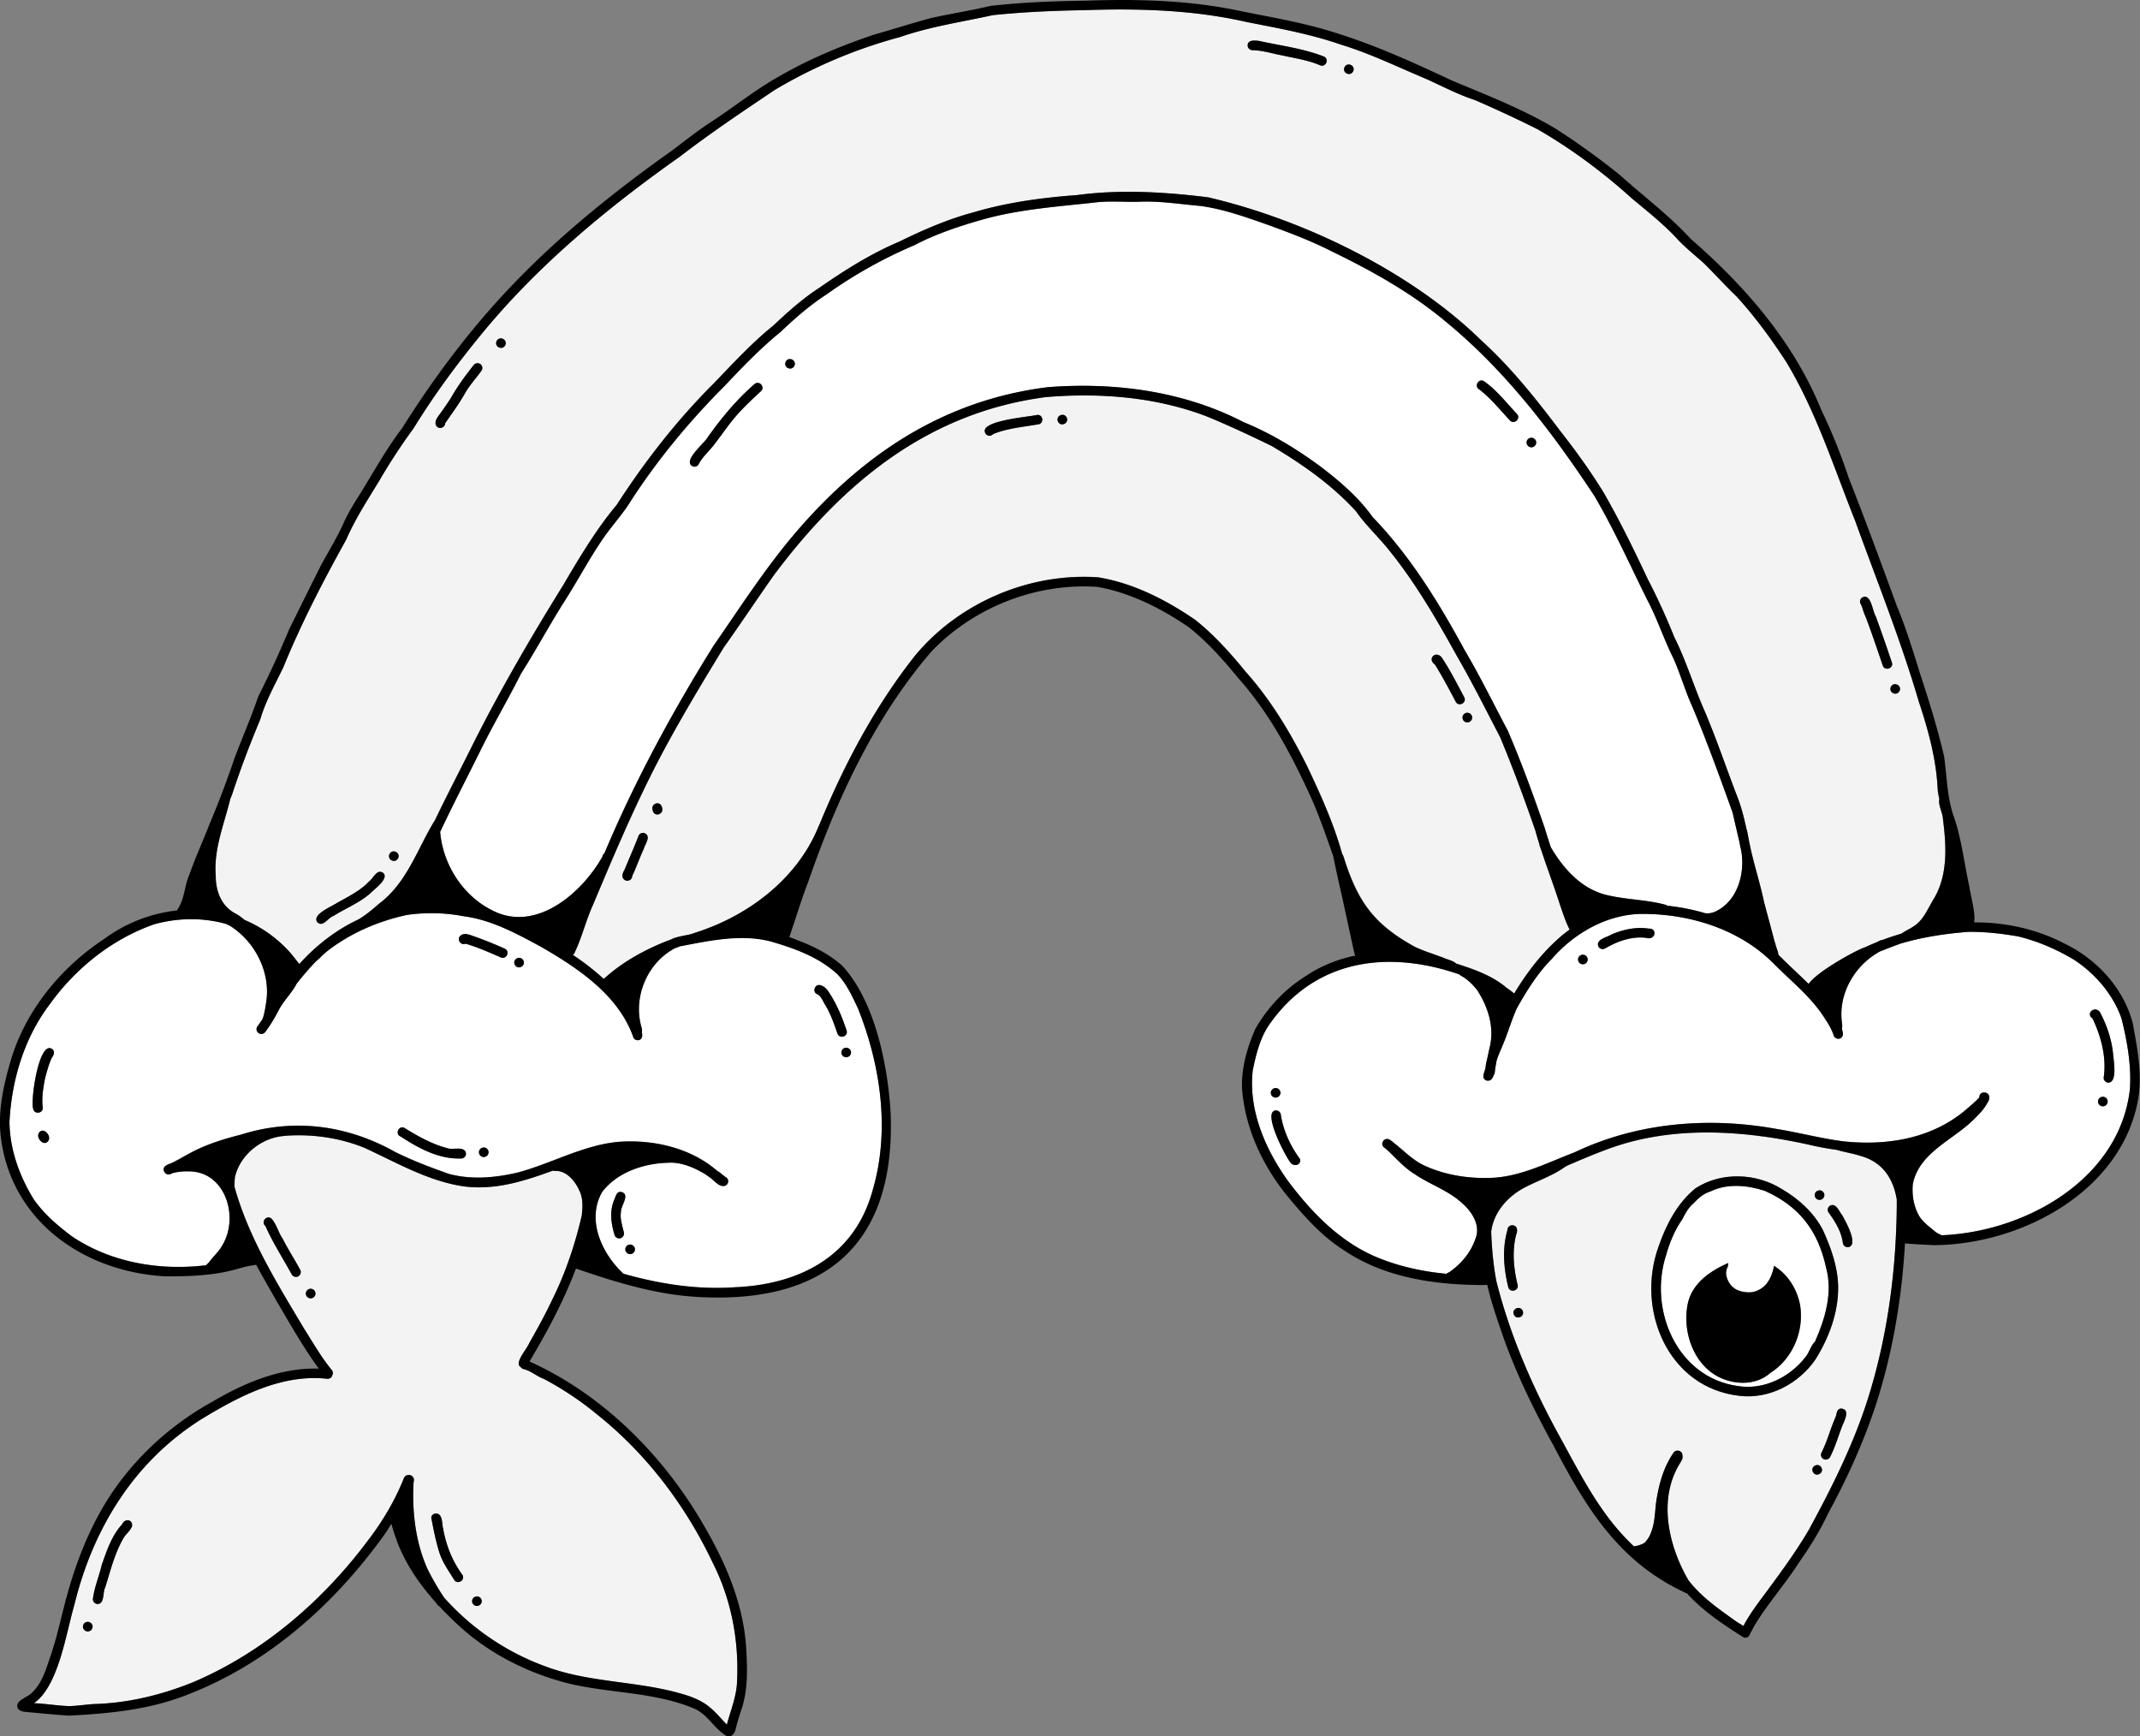 <svg xmlns="http://www.w3.org/2000/svg" width="159" height="129" fill="none"><rect width="100%" height="100%" fill="#808080" stroke="none"/><g clip-path="url(#a)"><path fill="#F3F3F4" d="M105.046 70.3c.719.354 1.481.575 2.226.861.241.117.708.207.917.42.149.048.295.093.442.144 1.114.366 2.215.792 3.146 1.52.157.154.493.35.733.568.923-1.529 2.003-2.958 3.353-4.143.246-.219.504-.42.768-.613-.312-.601-.513-1.253-.734-1.891-.424-1.336-.925-2.649-1.364-3.982a1.625 1.625 0 0 1-.097-.28.342.342 0 0 1-.049-.174 26.272 26.272 0 0 1-.309-1.049c-.811-2.328-1.659-4.636-2.608-6.913-1.04-2-2.046-4.016-3.178-5.97-1.538-2.782-3.172-5.612-5.192-8.068-.753-.921-1.673-1.783-2.347-2.756-1.782-1.951-3.98-3.494-6.25-4.84-1.59-.775-3.257-1.558-4.888-2.224-3.768-1.43-7.911-1.75-11.903-1.412-8.76 1.143-15.075 6.38-20.179 13.192-1.272 1.798-2.487 3.633-3.762 5.428-1.817 2.983-3.62 5.963-5.198 9.066-1.654 3.272-3.083 6.647-4.499 10.021-.418.916-.685 1.886-1.049 2.822-.106.264-.22.525-.34.783a.34.34 0 0 1-.115.13 19.165 19.165 0 0 1 2.298 1.787c1.421-1.305 3.195-2.258 5.009-2.938.106-.049.212-.097.32-.136.023-.006.046-.006.066-.009.032-.011.064-.025.095-.034.278-.062.559-.12.843-.173a.423.423 0 0 1 .146-.034c.206-.07.407-.145.573-.196 3.756-1.25 7.22-3.902 8.8-7.557.054-.128.106-.264.172-.389 1.836-4.466 4.111-8.77 7.117-12.57 3.256-3.92 8.48-6.16 13.597-5.803 2.614.429 5.055 1.682 7.213 3.165 1.398 1.109 2.63 2.49 3.745 3.854 1.874 2.104 3.307 4.495 4.556 6.999 1.008 2.115 1.983 4.276 2.61 6.533.072.102.115.241.158.36 1.02 3.185 2.198 4.844 5.166 6.492l-.008.008Zm4.335-16.982a.358.358 0 0 1-.716-.005.358.358 0 0 1 .716.005Zm-2.252-4.452c.625.936 1.132 1.946 1.659 2.938.221.406-.395.746-.627.343-.488-.935-.986-1.868-1.545-2.767-.619-.434.075-1.087.51-.514h.003Zm-59.293 14.2c-.31.665-.544 1.363-.862 2.027.003.278-.35.445-.57.275-.25-.182-.147-.497-.012-.718.353-.848.72-1.69 1.055-2.543a.36.36 0 0 1 .464-.202c.49.238.026.806-.072 1.16h-.003Zm.662-2.854c-.18-.516.562-.768.69-.227.181.514-.558.769-.69.227Zm28.62-28.678c-1.108.19-2.306.298-3.329.717a.367.367 0 0 1-.504.043c-.871-1.024 3.192-1.31 3.776-1.466.465-.034.522.66.055.706h.003Zm1.795-.003c-.195 0-.347-.19-.338-.374.01-.202.183-.335.378-.335.194 0 .346.19.338.375-.012.2-.184.334-.378.334Z"/><path fill="#fff" d="M50.527 70.302c-.132.045-.26.096-.392.147-2.064 1.092-3.112 3.659-2.47 5.868.037.113.051.25.028.368.055.258.029.463-.143.556-.17.085-.401.023-.482-.156-1.094-3.15-4.109-5.158-6.888-6.76-1.806-.973-3.665-1.991-5.737-2.26a12.77 12.77 0 0 0-4.18-.1c-2.064.437-4.064 1.288-5.74 2.536l.006-.006c-.14.108-.278.218-.413.332-.123.116-.247.23-.364.351-.095.082-.19.168-.28.25a20.136 20.136 0 0 0-1.396 1.605c-.009.008-.018.017-.023.025l-.052.1c-.367.663-.925 1.194-1.28 1.863-.29.57-.614 1.117-.998 1.627a.368.368 0 0 1-.496.108c-.16-.102-.217-.332-.108-.49.128-.179.26-.363.384-.55a.784.784 0 0 1 .065-.18c.086-.325.152-.654.198-.989.393-2.246-.79-4.602-2.708-5.79-.089-.046-.189-.077-.272-.125-1.69-.468-3.533-.463-5.318.028-3.124 1.09-5.846 3.273-7.749 5.918C1.802 77.094.862 80.244.705 83.364c.031 2.039.74 4.018 1.81 5.742.76 1.086 1.755 1.934 2.806 2.728 2.909 1.968 6.548 2.584 10 2.161.06-.08.147-.153.221-.23.31-.433.731-.782.983-1.262 1.264-2.075.227-5.512-2.527-5.481a4.206 4.206 0 0 0-1.163.125.765.765 0 0 1-.072.03.322.322 0 0 1-.12.052c-.39.142-.705-.448-.276-.652.006 0 .012-.006.018-.009.08-.06.174-.1.28-.125.56-.255 1.084-.587 1.628-.867 1.14-.593 2.376-.97 3.62-1.285 3.913-1.236 7.87-.715 11.424 1.276 1.295.65 2.659 1.163 4.026 1.645 1.665.448 3.433.29 5.092-.1 1.928-.513 3.75-1.434 5.682-1.948a10.933 10.933 0 0 1 1.742-.329c2.58-.21 5.393.414 7.376 2.122l.006.005.109.074c.146.074.278.218.4.303a.418.418 0 0 1 .11.091c.097.037.18.116.212.221a.36.36 0 0 1-.235.446c-.364.09-.648-.244-.903-.451-.049-.046-.103-.088-.152-.134-.134-.093-.27-.184-.4-.283-.838-.49-1.78-.91-2.766-.848-1.808.045-3.797.706-4.903 2.186-1.17 2.082-.011 4.563 1.588 6.06 2.699.766 5.493 1.203 8.3 1.004 4.83-.21 8.86-2.32 10.205-7.157 1.32-4.444.619-9.304-1.075-13.555-.435-.916-.862-1.872-1.584-2.603-1.379-1.246-3.184-1.892-4.949-2.4-2.21-.553-4.507-.045-6.694.375l.003.011ZM2.986 84.73c-.419-.467.129-1.02.516-.535.415.468-.126 1.023-.516.536Zm.865-6.139c-.226.465-.36 1.001-.496 1.492-.143.714-.269 1.477-.18 2.2.046.46-.656.539-.714.077-.2-.596.413-5.005 1.384-4.438.264.164.16.468.006.67Zm30.406 7.48c-1.63.066-3.155-.754-4.476-1.624-.45-.167-.18-.814.238-.664-.003 0-.006-.002-.012-.005.017.008.038.011.052.02-.014-.006-.029-.012-.043-.015 1 .619 2.077 1.231 3.227 1.526.418.156 1.315-.213 1.378.42-.006.187-.175.357-.37.343h.006Zm1.676-.107a.358.358 0 0 1-.347-.366.36.36 0 0 1 .37-.343c.195 0 .352.176.347.366a.36.36 0 0 1-.37.343Zm1.272-14.834c-.876-.383-1.71-.751-2.613-1.018-.355.162-.682-.326-.387-.587.255-.244.645-.09.932.011.802.278 1.587.596 2.36.945.425.193.135.83-.292.646v.003Zm1.353.743a.358.358 0 0 1-.347-.366.36.36 0 0 1 .37-.343c.195 0 .352.176.347.366a.36.36 0 0 1-.37.343Zm7.791 19.678a.358.358 0 0 1-.24.442c-.181.054-.399-.051-.448-.238-.26-.865-.392-1.781-.014-2.635.106-.235.16-.604.502-.564.71.17-.029 1.027-.012 1.48-.083.525.103 1.024.212 1.515Zm.479 1.627a.363.363 0 0 1-.37-.343.36.36 0 0 1 .347-.366c.195 0 .364.148.37.344a.36.36 0 0 1-.347.365Zm16.402-14.99a.36.36 0 0 1-.347.366.363.363 0 0 1-.37-.343.36.36 0 0 1 .347-.366c.195 0 .364.148.37.343Zm-2.235-4.976c.269.079.455.3.601.527.58.88.983 1.843 1.307 2.839.132.44-.541.646-.685.204-.252-.726-.501-1.455-.905-2.116-.175-.263-.287-.646-.582-.79-.433-.174-.175-.823.264-.662v-.002ZM135.675 94.188c-.593-2.725-1.98-4.563-4.559-5.711-1.287-.426-2.791-.565-4.035.045-.501.159-.882.476-1.229.856-.39.324-.633.755-.854 1.2-.55.788-.957 1.752-1.203 2.651-1.33 4.044.776 9.123 5.327 9.75 1.931.312 3.862-.658 5.017-2.15.295-.351.387-.848.716-1.162.754-1.722 1.324-3.636.817-5.48h.003Zm-4.121 7.801c-.578.516-1.309.746-2.054.746-.467 0-.937-.091-1.381-.252-2.184-.8-3.138-3.406-2.728-5.553.292-1.545 1.645-2.495 3.02-3.09a1.58 1.58 0 0 0-.017.234 1.012 1.012 0 0 0-.135.639c.034.24.132.47.275.669.109.156.255.297.419.394.203.119.438.179.67.215.106.017.209.026.312.026.198 0 .39-.031.582-.108.267-.102.527-.28.711-.499a2.47 2.47 0 0 0 .387-.663c.08-.196.146-.395.177-.602a.918.918 0 0 0 .02-.102c1.015.624 1.694 1.685 1.932 2.867.338 1.914-.516 4.027-2.184 5.076l-.006.003Z"/><path fill="#fff" d="M128.732 60.365c-.94-2.614-1.883-5.223-2.957-7.787-.548-1.19-.906-2.458-1.433-3.658-.722-1.432-1.209-2.969-1.966-4.384-1.269-2.56-2.453-5.206-3.9-7.67-3.109-4.714-6.59-9.29-10.977-12.904-2.585-2.175-5.499-3.802-8.522-5.271-1.519-.78-3.12-1.381-4.717-1.965-1.645-.576-3.315-1.183-5.049-1.421-1.561-.134-3.089-.392-4.65-.31-1.098.023-2.196-.084-3.27.06-2.768.3-5.61.502-8.296 1.262-1.739.496-3.455 1.066-5.06 1.906a34.502 34.502 0 0 0-6.513 3.647c-1.273.825-2.336 1.76-3.419 2.79-1.501 1.222-2.84 2.617-4.163 4.018-2.723 2.726-5.175 5.714-7.233 8.959-.507.72-1.08 1.392-1.602 2.1-1.152 1.62-2.06 3.395-3.137 5.06-1.095 1.738-2.066 3.542-3.164 5.277-.971 1.934-2.066 3.775-3.011 5.706-.99 2-2.03 3.993-2.98 6.017v.077c.223 2.38 1.679 4.676 3.853 5.76 3.256 1.701 6.688-1.285 8.204-3.999a.332.332 0 0 1 .138-.227c2.255-5.365 5.029-10.478 8.106-15.42 1.917-2.76 3.734-5.596 5.9-8.174 5.006-5.93 11.084-10.07 18.964-11.048 4.963-.377 10.07.295 14.52 2.598 2.054.84 3.934 1.99 5.716 3.3 1.43 1.09 2.828 2.28 3.871 3.75 2.809 2.912 4.929 6.372 6.846 9.9 1.152 1.947 2.138 3.98 3.201 5.974 1.017 2.371 1.897 4.793 2.742 7.229.135.448.275.89.419 1.333.017.045.037.09.054.136.96 1.613 2.324 3.13 4.244 3.539 1.412.329 2.905.323 4.298.712a.453.453 0 0 1 .097.06c.957.101 1.92.288 2.854.566a.416.416 0 0 1 .118 0c.189 0 .375-.05.547-.11 1.791-.8 2.341-3.091 1.906-4.847v.014c0 .009 0 .02.003.029v.006a9.536 9.536 0 0 0-.069-.406c-.172-.729-.341-1.455-.507-2.184h-.006ZM56.53 29.07c-.599.553-1.16 1.08-1.699 1.676-.616.677-1.126 1.451-1.682 2.172-.373.524-.894.95-1.21 1.514a.366.366 0 0 1-.452.224c-.842-.388.854-1.718 1.086-2.155 1.026-1.44 2.144-2.802 3.487-3.964.353-.298.82.22.47.536v-.003Zm2.19-1.688c-.195 0-.367-.13-.379-.331-.011-.185.14-.375.336-.375.194 0 .366.13.378.332.011.184-.14.374-.336.374Zm53.469 3.86c-.736-.786-1.427-1.656-2.286-2.311-.384-.224-.075-.811.329-.627.955.652 1.674 1.61 2.47 2.442.321.334-.18.825-.51.496h-.003Zm1.594 1.99a.358.358 0 0 1-.358-.354.358.358 0 0 1 .716 0 .36.36 0 0 1-.358.355Z"/><path fill="#F3F3F4" d="M138.219 85.879c-.567-.181-1.166-.267-1.733-.44a20.993 20.993 0 0 1-2.078-.385c-4.986-1.098-10.333-1.458-15.178.414-.928.34-1.848.743-2.774 1.137a.88.88 0 0 1-.157.088c-.874.63-1.88.973-2.834 1.452-1.353.652-2.473 1.857-2.665 3.363.043 1.222.154 2.445.372 3.63 1.017 4.106 2.748 8.037 4.788 11.729 1.39 2.529 2.717 5.172 4.711 7.293.232.253.476.497.725.729h.043c.255-.023.527-.125.748-.249.224-.21.39-.497.487-.769.336-.834.278-1.699.427-2.546.201-1.183.55-2.374 1.238-3.369 0 0 0 .005-.003.008.158-.303.679-.207.671.165.063.218-.075.419-.184.601-1.653 2.668-.848 6.136.634 8.686.971 1.265 2.286 2.158 3.567 3.077.172.107.344.21.519.317.481-.919 1.114-1.732 1.728-2.563 1.103-1.495 2.195-2.984 3.129-4.574 1.656-3.04 3.209-6.143 4.287-9.424 1.541-4.736 2.209-9.758 2.249-14.715.003-.133 0-.269 0-.402-.258-1.552-1.052-2.794-2.714-3.242l-.003-.011Zm-26.159 9.744c-.34-1.384-.455-2.859-.06-4.226a.36.36 0 0 1 .33-.363c.441-.002.441.42.315.715-.307 1.217-.18 2.516.115 3.72.097.452-.591.608-.7.154Zm.725 2.263c-.194 0-.349-.187-.338-.375.012-.2.184-.334.379-.334.194 0 .349.187.338.374-.012.201-.184.335-.379.335Zm22.42-9.446c.195 0 .35.184.344.368a.363.363 0 0 1-.373.34c-.194 0-.349-.184-.343-.368a.362.362 0 0 1 .372-.34Zm-5.946 15.27c-5.347-.592-7.725-6.411-6.032-11.079.55-1.608 1.39-3.236 2.731-4.327 1.914-1.265 4.542-1.154 6.45.056 1.25.724 2.347 1.733 3.023 3.012.599 1.307 1.109 2.728 1.141 4.177.04 1.943-.685 3.862-1.699 5.479-1.244 1.781-3.405 2.941-5.614 2.682Zm5.737 5.851c-.195 0-.35-.187-.338-.375.011-.201.183-.334.378-.334s.35.187.338.374c-.011.201-.183.335-.378.335Zm1.871-3.588c-.292.758-.516 1.546-.888 2.272a.37.37 0 0 1-.479.167.354.354 0 0 1-.169-.473c.247-.491.427-.99.608-1.503.131-.389.275-.752.421-1.106.132-.241.06-.647.43-.675.733.059.223.944.08 1.318h-.003Zm.441-13.31c-.189.016-.378-.131-.387-.324-.117-.84-.567-1.582-1.063-2.254a.356.356 0 0 1 .095-.494c.467-.26.69.428.928.706.224.417 1.264 2.238.43 2.365h-.003ZM17.465 67.86c.252.13.482.3.694.485a9.402 9.402 0 0 1 3.086 2.102c.27.26.498.555.73.847.078.103.175.216.258.335 1.296-1.438 2.76-2.544 4.359-3.3.054-.03.109-.057.154-.086.516-.329.983-.723 1.445-1.123 2.017-1.525 2.782-3.956 4.031-6.037a.423.423 0 0 1 .072-.105c.946-1.974 1.966-3.916 2.934-5.873 2.003-3.962 4.235-7.804 6.582-11.578 1.215-2.065 2.47-4.18 4.006-6.018 2.098-3.239 4.476-6.298 7.218-9.03 1.425-1.482 2.814-2.997 4.419-4.29 1.08-1.012 2.175-2.002 3.424-2.81 1.848-1.288 3.828-2.535 5.903-3.412 1.788-.876 3.608-1.673 5.54-2.189 2.49-.743 5.088-1.089 7.676-1.282 3.235-.433 6.524-.235 9.754.162 7.138 1.662 15.115 5.538 20.339 10.668 2.198 1.997 4.043 4.328 5.826 6.687 1.154 1.47 2.249 2.99 3.226 4.58 1.206 2.09 2.261 4.262 3.287 6.446a47.77 47.77 0 0 1 1.951 4.265c.891 1.766 1.45 3.666 2.247 5.473.917 2.144 1.647 4.347 2.49 6.516.289.76.481 1.546.65 2.337.012.026.026.045.032.074.051.264.103.53.152.797.054.255.106.51.163.765.295 1.257.685 2.49.951 3.755.258.975.525 1.945.777 2.92.003.012.009.023.011.035.023.068.046.136.066.204.04.213.198.516.215.763.069.068.141.136.209.204.659.664 1.367 1.293 2.032 1.957.685-.976 3.676-2.58 4.195-2.725.298-.14.599-.267.903-.389.126-.07.258-.142.389-.153.47-.176.946-.335 1.425-.474a.377.377 0 0 1 .111-.076c.227-.162.516-.281.72-.426.793-.456 1.109-1.367 1.573-2.1 1.063-1.807.911-3.98.659-5.967-.006-.346-.367-1.033-.261-1.415a7.248 7.248 0 0 1-.12-.684c-.098-2.257-.7-4.44-1.41-6.579-1.335-4.551-3.109-8.953-4.722-13.413-1.591-3.976-2.895-8.108-5.118-11.803-1.109-1.704-2.324-3.369-3.697-4.874-.836-.797-1.642-1.7-2.453-2.49-.684-.621-1.421-1.189-2.04-1.878-1.011-1.074-2.137-1.962-3.266-2.9-2.135-1.932-4.522-3.71-7.009-5.145a91.934 91.934 0 0 0-4.657-2.172c-1.286-.425-2.481-1.06-3.716-1.61-2.084-.871-4.098-1.861-6.253-2.516-2.298-.8-4.668-1.217-7.04-1.687C88.624.726 84.549.612 80.5.758c-2.23.033-4.516.138-6.728.365-2.304.51-4.645.845-6.88 1.622a36.837 36.837 0 0 0-9.327 3.933c-2.379 1.602-4.768 3.199-7.038 4.946-5.522 3.896-10.791 8.275-15.03 13.535-1.733 2.13-3.346 4.345-4.782 6.678a43.09 43.09 0 0 0-2.516 3.84c-.882 1.45-1.808 2.87-2.487 4.427-1.705 3.07-3.333 6.199-4.656 9.454-.622 1.29-1.33 2.535-1.734 3.92a73.356 73.356 0 0 0-2.089 5.569l-.072.173a.452.452 0 0 1-.046.11c-.005.014-.01.032-.02.046-.46 1.877-1.237 3.737-1.077 5.7 0 1.131.407 2.226 1.438 2.784h.01ZM141.168 51.17c.009.184-.146.371-.341.371-.195 0-.364-.136-.375-.337-.009-.184.146-.372.341-.372.195 0 .364.137.375.338Zm-2.808-6.775c.662-.351.759 1.021 1.011 1.407.413 1.134.814 2.277 1.195 3.423.144.436-.524.663-.679.224-.418-1.228-.834-2.473-1.298-3.684-.143-.278-.195-.601-.332-.88-.115-.155-.055-.388.103-.49ZM100.2 4.79c.195 0 .367.13.378.331.012.185-.14.375-.335.375s-.367-.13-.378-.332c-.011-.184.14-.374.335-.374Zm-6.608-1.742c1.585.352 3.227.548 4.743 1.14.441.156.215.817-.23.672-.888-.388-1.848-.521-2.788-.734-.742-.133-1.481-.38-2.237-.397a.361.361 0 0 1-.379-.335c-.005-.473.568-.388.891-.346ZM37.2 25.14c.195 0 .366.13.378.332.011.184-.14.374-.335.374s-.367-.13-.379-.331c-.011-.185.14-.375.336-.375Zm-4.62 5.765c.319-.436.631-.882.923-1.335.487-.86 1.072-1.656 1.682-2.428a.365.365 0 0 1 .496-.102c.16.105.215.335.103.49-.415.59-.92 1.112-1.264 1.748-.43.757-.954 1.454-1.444 2.175.003.286-.378.448-.59.252a.363.363 0 0 1-.12-.295c0-.19.111-.357.217-.508l-.002.003Zm-3.338 32.348c.195 0 .367.13.378.332.012.184-.14.374-.335.374s-.366-.13-.378-.331c-.012-.185.14-.375.335-.375ZM25.06 67.07c.833-.465 1.705-.89 2.37-1.588.318-.227.578-.958 1.042-.63.476.429-.71 1.24-.997 1.552-.805.686-1.805 1.089-2.699 1.644-.395.131-.774.865-1.192.471-.447-.573 1.097-1.185 1.476-1.449Z"/><path fill="#fff" d="M145.22 64.015v.035h.009c0-.012-.006-.023-.006-.035h-.003Z"/><path fill="#F3F3F4" d="M41.363 86.993a.516.516 0 0 1-.27-.022c-2.131.774-4.274 1.471-6.59 1.177-2.653-.375-5.034-1.776-7.436-2.879-1.836-.74-3.854-1.03-5.83-.887a.251.251 0 0 1-.081.014c-1.697.1-3.316 1.404-3.688 3.043-.034.23-.037.46-.037.689 0 .014 0 .028-.003.042 1.04 3.772 3.18 7.203 5.175 10.55.668 1.049 1.278 2.132 2.074 3.093.08.122.075.247.024.346-.003.014 0 .029-.01.043a.364.364 0 0 1-.423.229c-3.336-.34-6.433 1.274-9.193 2.944-5.089 3.156-8.155 8.173-9.545 13.861-.616 2.09-1.166 6.035-3.003 7.305.863.034 1.717.182 2.58.216.633-.011 1.26-.114 1.89-.153 2.545-.071 5.027-.678 7.368-1.628 5.183-2.201 9.625-6.04 12.96-10.498 1.1-1.429 2.023-2.989 2.69-4.654a.36.36 0 0 1 .33-.235c.253-.04.502.224.39.527-.123 2.176.138 4.444 1.026 6.435a18.75 18.75 0 0 0 1.25 2.155 18.643 18.643 0 0 0 7.564 5.119c3.052 1.134 6.379 1.069 9.517 1.866.736.195 1.49.402 2.146.796.705.417 1.218 1.07 1.773 1.648.284-1.066.731-2.135.76-3.238.146-3.023-.441-6.083-1.803-8.777-2.003-4.223-4.888-8.065-8.559-11a23.62 23.62 0 0 0-3.991-2.671c-.53-.19-.963-.602-1.51-.732a.361.361 0 0 1-.21-.15c-.524-.284.473-1.362.62-1.761.607-1.07 1.203-2.141 1.724-3.253.992-1.996 1.697-4.115 2.198-6.281.075-.616.095-1.248-.175-1.807-.303-.689-.896-1.426-1.693-1.474l-.009.002Zm-19.19 7.83c-.169.1-.387.04-.49-.127-.653-1.2-1.407-2.354-1.96-3.608-.36-.292.072-.84.441-.558.39.425.52 1.043.849 1.522.4.777.876 1.518 1.29 2.286.102.165.033.392-.13.485Zm.909 1.64a.36.36 0 0 1-.359-.355.36.36 0 0 1 .358-.355.36.36 0 0 1 .359.355.36.36 0 0 1-.359.354ZM6.53 121.21a.362.362 0 0 1-.366-.346.358.358 0 0 1 .35-.363c.194 0 .36.15.366.346a.358.358 0 0 1-.35.363Zm2.622-6.902c-.636 1.117-.957 2.413-1.332 3.618-.206.369-.029 1.265-.599 1.242-.186-.02-.347-.198-.318-.391.109-.873.464-1.676.656-2.518.373-1.052.734-2.17 1.51-3.009.2-.471.803-.377.742.128-.149.382-.46.581-.659.924v.006Zm24.59 3.062c-.4-.646-.852-1.27-1.09-1.996-.272-.856-.447-1.755-.61-2.62.037-.326.501-.411.67-.134.172.278.132.624.207.933.22 1.26.682 2.425 1.438 3.463.232.397-.375.754-.619.357l.003-.003Zm1.693 1.946a.36.36 0 0 1-.359-.355.36.36 0 0 1 .359-.354.36.36 0 0 1 .358.354.36.36 0 0 1-.358.355Z"/><path fill="#fff" d="M154.083 71.294c-1.287-.768-2.682-1.37-4.115-1.718-1.218-.215-2.496-.36-3.719-.343-1.703.13-3.413.388-5.049.876-.516.187-1.029.386-1.539.59-1.88 1.035-3.106 3.182-2.8 5.309a1.41 1.41 0 0 1-.005.453c.111.304.117.57-.129.69a.365.365 0 0 1-.488-.242 4.584 4.584 0 0 0-.584-1.131c-.969-1.6-2.467-2.785-3.78-4.095-2.576-2.668-6.441-3.848-10.103-3.78-2.519.11-4.843 1.472-6.465 3.332-1.069 1.075-1.865 2.362-2.605 3.675-.415.919-.682 1.895-1.083 2.819-.155.383-.341.754-.438 1.157-.029.179-.06.346-.083.49-.029.168-.012.366-.115.502-.086.278-.241.477-.556.395-.412-.193-.097-.638-.051-.956.02-.213.063-.42.117-.621.057-.287.123-.57.186-.86.376-1.474-.106-3.014-.911-4.253-.347-.45-.733-.825-1.229-1.1a.395.395 0 0 1-.106-.088c-5.121-1.778-10.554-1.234-14.015 3.573-.768 1.024-1.095 2.345-1.339 3.567-.335 2.964.958 5.919 2.671 8.275 1.745 2.317 3.86 4.49 6.588 5.615 1.622.672 3.378 1.05 5.132 1.214.074-.051.155-.1.238-.14.885-.623 1.584-1.46 1.928-2.492.393-1.015-.309-2.044-1.069-2.677-1.014-.913-2.352-1.338-3.467-2.107-.742-.454-1.318-1.109-1.943-1.704-.057-.048-.123-.102-.18-.165-.049-.034-.095-.07-.143-.105-.341-.289.06-.822.438-.558a.89.89 0 0 1 .232.173c.725.556 1.39 1.259 2.192 1.667 1.505.729 3.227 1.024 4.872.984 2.278-.014 4.321-1.103 6.395-1.888 4.654-2.224 9.955-2.669 15.004-1.756 1.513.239 3.026.633 4.539.862.037 0 .074.006.115.017.1.014.2.031.3.043 3.261.349 6.565-.179 9.118-2.32.347-.306.717-.604 1.026-.938 0 0 0-.003.003-.006-.02-.496.742-.474.739.008 0 .009-.005.017-.008.029a.63.63 0 0 1-.146.385c-.232.46-.636.851-.992 1.211-1.544 1.543-4.072 2.467-4.536 4.798-.08.814.066 1.705.487 2.41.293.455.751.78 1.152 1.118.129.125.33.193.487.29 6.387-.267 13.268-4.266 14.001-10.865.109-1.755-.203-3.57-.63-5.257-.625-1.784-1.96-3.335-3.542-4.364l.003.002ZM94.787 80.84c.195 0 .356.173.35.363a.36.36 0 0 1-.367.346.356.356 0 0 1-.35-.363.36.36 0 0 1 .367-.346Zm1.06 5.484c-.355-.456-2.06-3.683-1.077-3.822a.365.365 0 0 1 .396.314c.183 1.203.727 2.357 1.435 3.313.08.484-.533.575-.753.195Zm21.77-14.68a.361.361 0 0 1-.37-.344.36.36 0 0 1 .347-.366.36.36 0 0 1 .369.344.36.36 0 0 1-.346.365Zm4.753-1.952c-.724-.107-1.395.034-2.071.27a7.74 7.74 0 0 0-1.032.502.365.365 0 0 1-.493-.111c-.263-.559.625-.703.969-.927.868-.369 1.822-.579 2.768-.428.653-.023.481.862-.141.697v-.003Zm33.871 12.506a.36.36 0 0 1-.359-.354.36.36 0 0 1 .359-.355.36.36 0 0 1 .358.355.36.36 0 0 1-.358.354Zm.372-1.76c-.183-.026-.344-.21-.307-.4.215-1.487-.203-3.038-.831-4.368-.544-.371.161-.978.542-.48.513.957.877 2.029.983 3.109.034.468.358 2.18-.387 2.138Z"/><path fill="#000" d="M153.292 70.055c-2.032-1.043-4.33-1.537-6.622-1.523.143-.632-.267-2.021-.355-2.688-.393-1.778-.585-3.641-1.213-5.362-.449-1.398-.452-2.859-.661-4.308-.485-2.05-1.101-4.064-1.763-6.066-.53-1.707-1.049-3.414-1.736-5.067-1.169-3.185-2.33-6.372-3.582-9.526a42.413 42.413 0 0 0-2.052-5.087c-2.023-4.985-5.636-9.165-9.679-12.67-1.611-1.758-3.528-3.188-5.299-4.776a54.602 54.602 0 0 0-4.708-3.397c-2.45-1.472-5.137-2.507-7.765-3.61-2.805-1.319-5.639-2.606-8.605-3.53-2.287-.735-4.662-1.14-7.012-1.608-3.777-.82-7.657-.92-11.508-.789-2.384.037-4.79.12-7.158.394-1.467.352-2.96.576-4.433.908-1.404.38-2.79.825-4.192 1.22-2.476.836-4.897 1.842-7.155 3.158-1.696.959-3.215 2.187-4.84 3.253-1.077.686-2.069 1.492-3.092 2.254-5.226 3.701-10.206 7.836-14.313 12.75-2.083 2.473-3.96 5.105-5.68 7.838-1.237 1.617-2.194 3.412-3.28 5.13-.361.57-.702 1.149-.994 1.761-.493 1.126-1.138 2.17-1.726 3.247-.799 1.588-1.587 3.188-2.378 4.781a74.96 74.96 0 0 1-2.306 5.014c-.528 1.56-1.195 3.065-1.771 4.608a71.947 71.947 0 0 1-1.849 4.872c-.475 1.225-1.051 2.476-1.495 3.749-.364.802-.347 1.755-.829 2.498a.374.374 0 0 0-.068.159 11.135 11.135 0 0 0-5.405 2.101C4.556 71.85 1.926 75.041.82 78.722c-.548 1.843-.989 3.794-.763 5.722.745 6.247 6.11 10.03 12.196 10.385 1.83.008 3.694-.051 5.459-.573.298-.082.599-.167.905-.219.123-.014.275-.034.413-.073.493.927 1.031 1.832 1.544 2.748.986 1.659 1.957 3.403 3.112 4.974-2.79-.088-5.479 1.032-7.843 2.421-2.857 1.569-5.367 3.764-7.25 6.412-1.876 2.646-3.034 5.706-3.83 8.822-.313 1.245-.58 2.428-.995 3.661-.335.95-.604 1.988-1.35 2.72-.295.377-1.323.592-1.108 1.174.086.178.286.249.47.281 1.097.107 2.197.209 3.3.292 3.05-.151 6.107-.443 8.964-1.605 5.946-2.312 10.889-6.764 14.542-11.88.172-.252.335-.51.493-.774.137.533.324 1.055.519 1.571.65 1.591 1.639 3.006 2.785 4.285.031.043.057.091.089.133.043.06.091.1.146.122a26.94 26.94 0 0 0 1.521 1.506c2.287 2.087 5.155 3.511 8.161 4.265 3.084.729 6.373.613 9.319 1.869.946.431 1.43 1.424 2.275 1.968.467.264.74-.201.797-.598.1-.392.22-.774.343-1.16.536-1.475.505-3.063.413-4.605-.172-3.23-1.43-6.245-3.04-9.038-2.98-5.249-7.496-9.852-13.058-12.373.203-.357.415-.711.616-1.069 1.083-1.874 2.063-3.814 2.828-5.839.012.003.023.012.035.015 2.905 1 5.865 1.914 8.957 2.095 9.628.57 14.777-3.993 14.388-13.668-.2-3.494-1.147-8.295-3.596-10.938-.96-.862-2.132-1.452-3.339-1.9a11.601 11.601 0 0 0-.593-.227c.479-1.375.888-2.776 1.416-4.134 2.111-6.1 4.885-12.126 9.135-17.075 3.138-3.283 7.768-5.124 12.341-4.81 2.433.423 4.771 1.612 6.8 3.004 1.373 1.089 2.539 2.4 3.642 3.746 2.347 2.626 4.006 5.774 5.456 8.958.616 1.398 1.115 2.847 1.62 4.288.005.031.013.062.02.094 0 .008 0 .02.002.028 0 .008.006.014.006.023.2.958.404 1.914.63 2.87.284 1.321.576 2.637.857 3.958.046.133.063.298.129.426-1.287.26-2.528.743-3.65 1.5-1.571.97-2.88 2.365-3.786 3.959-.605 1.395-1.046 2.906-.98 4.44.235 3.029 1.608 5.893 3.565 8.204 1.189 1.427 2.467 2.828 4.057 3.823 2.98 1.996 6.66 2.53 10.187 2.55.135.005.269-.02.404-.006h.009c.295 1.313.753 2.597 1.183 3.862.997 2.793 2.298 5.465 3.731 8.062 2.398 4.588 4.822 8.618 9.737 10.912a.334.334 0 0 0 .175.068c1.172 1.299 2.662 2.3 4.14 3.233.261.187.536-.02.568-.258.137-.176.229-.445.341-.613.997-1.639 2.292-3.079 3.321-4.704.796-1.12 1.547-2.351 2.134-3.602 1.387-2.543 2.611-5.243 3.522-7.999 1.264-3.891 1.946-7.966 2.181-12.052.063.008.126.011.183.017.651.056 1.304.082 1.954.116 6.548-.037 13.967-4.021 15.188-10.833.326-1.886-.066-3.786-.399-5.64-.676-2.638-2.722-4.84-5.183-5.984h.011Zm-8.075-6.04s.006.023.006.034h-.009v-.034h.003Zm-128.116-4.64c.006-.014.012-.03.02-.045a.363.363 0 0 0 .046-.11l.072-.173c.624-1.9 1.31-3.715 2.089-5.57.407-1.384 1.111-2.626 1.733-3.919 1.324-3.252 2.952-6.383 4.657-9.454.679-1.557 1.604-2.98 2.487-4.427a43.074 43.074 0 0 1 2.516-3.84c1.436-2.336 3.049-4.551 4.782-6.678 4.238-5.26 9.508-9.639 15.03-13.535 2.27-1.75 4.66-3.346 7.038-4.946a37.044 37.044 0 0 1 9.327-3.933c2.235-.777 4.576-1.112 6.88-1.622 2.209-.227 4.496-.332 6.728-.366 4.049-.142 8.123-.028 12.086.87 2.373.471 4.743.888 7.04 1.688 2.156.655 4.17 1.642 6.253 2.515 1.233.55 2.427 1.189 3.717 1.611 1.544.67 3.146 1.41 4.656 2.172 2.49 1.435 4.875 3.213 7.009 5.144 1.129.94 2.255 1.827 3.267 2.901.619.692 1.352 1.26 2.04 1.878.811.794 1.616 1.693 2.453 2.49 1.373 1.503 2.588 3.17 3.697 4.874 2.226 3.693 3.527 7.827 5.117 11.803 1.614 4.46 3.387 8.859 4.723 13.413.71 2.138 1.312 4.322 1.409 6.58.029.229.072.456.121.683-.106.382.255 1.069.261 1.415.255 1.988.404 4.16-.66 5.966-.464.735-.782 1.645-1.573 2.101-.203.148-.493.264-.719.426a.396.396 0 0 0-.112.076c-.478.14-.954.295-1.424.474-.134.008-.266.08-.39.153-.3.122-.604.25-.902.389-.519.144-3.51 1.75-4.195 2.725-.668-.664-1.376-1.293-2.032-1.957-.069-.07-.14-.136-.209-.204-.017-.25-.175-.55-.215-.763-.02-.068-.043-.136-.066-.204l-.011-.034c-.252-.976-.519-1.945-.777-2.921-.266-1.265-.656-2.498-.951-3.755-.057-.255-.112-.51-.164-.765-.048-.267-.1-.533-.151-.797-.006-.029-.02-.048-.032-.074-.172-.791-.364-1.577-.65-2.337-.843-2.169-1.574-4.375-2.49-6.516-.794-1.807-1.356-3.706-2.247-5.473a46.926 46.926 0 0 0-1.951-4.265c-1.026-2.184-2.081-4.353-3.287-6.446-.977-1.59-2.075-3.11-3.227-4.58-1.782-2.36-3.627-4.69-5.825-6.687-5.224-5.13-13.201-9.006-20.34-10.668-3.229-.397-6.518-.598-9.754-.162-2.587.19-5.186.54-7.676 1.282-1.931.516-3.751 1.313-5.54 2.19-2.074.876-4.054 2.123-5.902 3.411-1.252.805-2.347 1.798-3.424 2.81-1.605 1.293-2.992 2.808-4.419 4.29-2.742 2.732-5.123 5.791-7.218 9.03-1.536 1.835-2.791 3.953-4.006 6.017-2.344 3.775-4.576 7.617-6.582 11.579-.968 1.96-1.989 3.9-2.934 5.873-.026.031-.052.062-.072.105-1.25 2.081-2.014 4.512-4.032 6.037-.46.4-.928.794-1.444 1.123-.046.026-.1.054-.154.085-1.6.757-3.064 1.863-4.359 3.301-.083-.119-.183-.232-.258-.335-.232-.292-.464-.587-.73-.847a9.433 9.433 0 0 0-3.087-2.102 3.653 3.653 0 0 0-.693-.485c-1.032-.561-1.439-1.653-1.439-2.784-.163-1.96.616-3.823 1.078-5.7H17.1Zm112.207 3.571s0-.02-.003-.028v-.015c.433 1.756-.115 4.047-1.906 4.847-.171.06-.358.113-.547.11a.402.402 0 0 0-.117 0 15.986 15.986 0 0 0-2.854-.567c-.029-.022-.058-.045-.098-.06-1.392-.388-2.885-.382-4.298-.711-1.92-.409-3.284-1.926-4.244-3.54-.017-.044-.034-.09-.054-.135-.141-.443-.284-.888-.419-1.333-.842-2.436-1.725-4.858-2.742-7.229-1.063-1.993-2.049-4.026-3.201-5.974-1.917-3.531-4.037-6.99-6.845-9.9-1.043-1.47-2.442-2.657-3.871-3.75-1.78-1.31-3.663-2.46-5.717-3.3-4.45-2.303-9.556-2.978-14.52-2.598-7.882.976-13.957 5.119-18.963 11.049-2.167 2.577-3.983 5.413-5.9 8.172-3.078 4.94-5.852 10.056-8.107 15.421a.332.332 0 0 0-.137.227c-1.52 2.717-4.95 5.7-8.204 3.999-2.175-1.084-3.63-3.38-3.854-5.76v-.076c.954-2.025 1.991-4.019 2.98-6.018.945-1.931 2.04-3.772 3.011-5.706 1.098-1.732 2.07-3.539 3.164-5.277 1.077-1.664 1.986-3.44 3.138-5.059.521-.709 1.094-1.381 1.601-2.101 2.058-3.247 4.51-6.233 7.233-8.959 1.324-1.398 2.662-2.796 4.163-4.018 1.084-1.026 2.147-1.962 3.419-2.79a34.508 34.508 0 0 1 6.513-3.647c1.605-.84 3.324-1.41 5.06-1.906 2.686-.757 5.528-.961 8.296-1.262 1.075-.144 2.175-.037 3.27-.06 1.561-.081 3.089.174 4.65.31 1.737.238 3.405.845 5.05 1.42 1.596.585 3.197 1.189 4.716 1.966 3.023 1.469 5.937 3.094 8.522 5.272 4.387 3.615 7.869 8.19 10.978 12.902 1.447 2.465 2.63 5.11 3.9 7.671.756 1.415 1.243 2.952 1.965 4.384.528 1.2.886 2.468 1.433 3.658 1.075 2.567 2.017 5.176 2.957 7.788.166.726.335 1.454.507 2.183.026.133.052.27.069.406v-.006h.006ZM43.232 90.275c-.502 2.166-1.207 4.281-2.198 6.28-.522 1.112-1.12 2.184-1.725 3.253-.143.4-1.14 1.478-.62 1.761a.36.36 0 0 0 .21.151c.547.13.98.541 1.51.731a23.505 23.505 0 0 1 3.992 2.672c3.67 2.935 6.559 6.777 8.559 11 1.364 2.694 1.948 5.753 1.802 8.776-.026 1.101-.475 2.173-.759 3.239-.559-.579-1.069-1.231-1.774-1.648-.656-.394-1.407-.604-2.146-.797-3.138-.796-6.465-.728-9.516-1.866a18.63 18.63 0 0 1-7.565-5.118 18.75 18.75 0 0 1-1.25-2.155c-.888-1.991-1.146-4.26-1.025-6.435.111-.303-.138-.564-.39-.527a.36.36 0 0 0-.33.235c-.664 1.665-1.59 3.222-2.69 4.654-3.336 4.455-7.777 8.297-12.96 10.498-2.342.95-4.823 1.557-7.368 1.628-.63.039-1.258.141-1.891.153-.863-.034-1.717-.182-2.58-.216 1.838-1.27 2.388-5.215 3.004-7.305 1.39-5.688 4.456-10.702 9.545-13.861 2.76-1.67 5.854-3.284 9.192-2.944a.364.364 0 0 0 .424-.229c.006-.015.003-.029.009-.043a.331.331 0 0 0-.023-.346c-.797-.961-1.407-2.044-2.075-3.094-1.994-3.349-4.135-6.777-5.175-10.549l.003-.042c0-.23 0-.463.037-.69.37-1.639 1.992-2.943 3.688-3.042a.25.25 0 0 0 .08-.014c1.978-.142 3.995.15 5.832.887 2.401 1.103 4.782 2.504 7.436 2.878 2.315.292 4.461-.402 6.59-1.176.075.028.164.04.27.022.8.049 1.39.786 1.693 1.475.27.556.25 1.188.175 1.806l.009-.002Zm18.932-17.948c.722.731 1.149 1.687 1.584 2.603 1.694 4.25 2.396 9.111 1.075 13.555-1.344 4.838-5.376 6.948-10.204 7.158-2.808.198-5.602-.239-8.301-1.004-1.6-1.498-2.76-3.979-1.588-6.06 1.106-1.478 3.095-2.141 4.903-2.187.986-.065 1.929.355 2.765.848.132.1.267.193.401.284.052.045.107.088.152.133.255.207.536.542.903.45a.359.359 0 0 0 .235-.444.355.355 0 0 0-.212-.221.368.368 0 0 0-.109-.091c-.123-.085-.258-.233-.401-.304a7.686 7.686 0 0 0-.11-.073l-.005-.006c-1.983-1.707-4.797-2.331-7.376-2.121a10.934 10.934 0 0 0-1.742.329c-1.928.513-3.75 1.435-5.682 1.948-1.656.386-3.424.547-5.092.1-1.367-.483-2.728-.996-4.026-1.646-3.553-1.987-7.513-2.51-11.425-1.276-1.243.315-2.478.692-3.619 1.285-.547.28-1.069.612-1.627.868a.787.787 0 0 0-.281.124c-.006 0-.012.006-.017.009-.43.201-.115.794.275.652a.342.342 0 0 0 .12-.05.807.807 0 0 1 .072-.032 4.114 4.114 0 0 1 1.163-.125c2.754-.031 3.791 3.403 2.527 5.482-.252.479-.673.828-.982 1.262-.075.08-.16.15-.221.23-3.45.422-7.092-.194-10-2.162-1.052-.793-2.047-1.641-2.806-2.727-1.069-1.725-1.78-3.704-1.81-5.743.157-3.122 1.097-6.273 3.014-8.785 1.902-2.646 4.622-4.83 7.748-5.919 1.788-.493 3.627-.496 5.318-.028.083.051.186.08.272.125 1.92 1.188 3.1 3.545 2.708 5.79a8.307 8.307 0 0 1-.197.99.95.95 0 0 0-.066.179c-.124.187-.255.371-.384.55-.112.159-.052.388.109.49a.366.366 0 0 0 .495-.107c.384-.513.708-1.06.998-1.628.355-.67.914-1.2 1.28-1.863.015-.034.035-.065.052-.1.008-.008.017-.02.023-.025.444-.556.9-1.1 1.395-1.605.095-.082.19-.164.281-.25.118-.121.24-.238.364-.351a7.73 7.73 0 0 1 .413-.332l-.006.006c1.676-1.248 3.674-2.099 5.74-2.535a12.69 12.69 0 0 1 4.18.099c2.072.267 3.932 1.285 5.737 2.26 2.78 1.602 5.797 3.61 6.889 6.76.08.176.315.242.481.156.172-.093.198-.297.143-.555a.765.765 0 0 0-.028-.369c-.645-2.209.407-4.775 2.47-5.867.132-.048.26-.102.392-.148 2.187-.416 4.485-.924 6.694-.374 1.765.508 3.57 1.154 4.949 2.4l-.003-.012Zm37.712-8.519c-.04-.12-.083-.258-.157-.36-.628-2.257-1.605-4.415-2.61-6.534-1.25-2.504-2.683-4.894-4.557-6.998-1.117-1.367-2.347-2.748-3.745-3.854-2.158-1.486-4.599-2.737-7.212-3.165-5.118-.355-10.342 1.883-13.597 5.802-3.006 3.797-5.281 8.105-7.118 12.571-.063.125-.114.26-.172.388-1.579 3.656-5.043 6.307-8.8 7.558-.163.05-.367.125-.573.196-.051 0-.1.017-.146.034-.28.05-.562.107-.842.173-.032.01-.063.022-.095.034-.023 0-.043 0-.066.008-.109.04-.215.088-.32.136-1.815.68-3.588 1.634-5.01 2.938a19.153 19.153 0 0 0-2.298-1.786.338.338 0 0 0 .115-.13c.12-.259.235-.52.34-.784.365-.935.631-1.905 1.05-2.821 1.415-3.378 2.845-6.752 4.498-10.022 1.582-3.102 3.382-6.083 5.198-9.066 1.278-1.795 2.49-3.63 3.763-5.427 5.103-6.812 11.419-12.05 20.179-13.193 3.991-.337 8.135-.017 11.903 1.413 1.63.666 3.295 1.446 4.888 2.223 2.27 1.347 4.47 2.89 6.25 4.84.673.973 1.593 1.835 2.347 2.757 2.02 2.459 3.653 5.286 5.192 8.068 1.129 1.954 2.135 3.97 3.178 5.97.948 2.276 1.799 4.584 2.607 6.913.095.351.201.7.31 1.049 0 .057.014.113.049.173.017.085.051.179.097.28.436 1.333.937 2.646 1.364 3.982.221.638.424 1.29.734 1.892-.264.192-.522.394-.768.612-1.35 1.186-2.43 2.618-3.353 4.143-.241-.221-.576-.414-.734-.567-.931-.729-2.031-1.151-3.146-1.52-.146-.051-.295-.096-.441-.144-.207-.213-.674-.301-.917-.42-.745-.287-1.51-.508-2.227-.862-2.968-1.648-4.146-3.307-5.166-6.491l.008-.009Zm41.051 25.718c-.04 4.957-.71 9.979-2.249 14.715-1.075 3.281-2.63 6.383-4.287 9.423-.934 1.591-2.023 3.083-3.129 4.574-.613.834-1.246 1.645-1.728 2.564-.172-.105-.346-.21-.518-.318-1.281-.919-2.597-1.812-3.568-3.077-1.481-2.546-2.287-6.017-.633-8.686.109-.181.246-.383.183-.601.006-.369-.516-.468-.67-.164 0 0 0-.006.003-.009-.688.995-1.038 2.186-1.238 3.369-.152.848-.095 1.713-.427 2.547a2.012 2.012 0 0 1-.487.768 1.966 1.966 0 0 1-.748.25h-.043c-.25-.236-.493-.477-.725-.729-1.995-2.124-3.321-4.764-4.711-7.294-2.04-3.692-3.768-7.623-4.788-11.729-.218-1.185-.327-2.407-.373-3.63.195-1.502 1.313-2.71 2.665-3.363.954-.476 1.96-.822 2.834-1.452a.875.875 0 0 0 .158-.088c.925-.394 1.845-.796 2.773-1.137 4.846-1.871 10.19-1.511 15.179-.414.679.162 1.375.292 2.077.386.568.173 1.167.258 1.734.44 1.662.448 2.456 1.69 2.714 3.24v.403l.002.012Zm17.322-8.61c-.733 6.596-7.613 10.598-14 10.864-.158-.096-.356-.164-.488-.289-.401-.338-.862-.66-1.152-1.117-.421-.706-.567-1.597-.487-2.41.467-2.335 2.992-3.259 4.536-4.799.356-.357.76-.751.992-1.21a.656.656 0 0 0 .146-.386c0-.009.006-.017.009-.029.002-.482-.76-.505-.74-.008 0 0 0 .003-.003.005-.312.335-.682.636-1.025.939-2.554 2.141-5.857 2.668-9.118 2.32l-.301-.043a.417.417 0 0 0-.115-.017c-1.513-.23-3.026-.62-4.539-.862-5.049-.913-10.35-.47-15.003 1.755-2.078.786-4.121 1.875-6.396 1.89-1.645.039-3.367-.256-4.872-.985-.805-.408-1.467-1.112-2.192-1.667a.873.873 0 0 0-.232-.173c-.378-.264-.779.269-.438.558.049.034.094.071.143.105.06.06.123.117.181.165.624.595 1.2 1.25 1.942 1.704 1.115.771 2.453 1.194 3.468 2.107.759.635 1.461 1.665 1.068 2.677-.343 1.032-1.043 1.869-1.928 2.493a2.05 2.05 0 0 0-.238.139c-1.754-.165-3.51-.545-5.132-1.214-2.728-1.129-4.843-3.298-6.588-5.615-1.713-2.356-3.006-5.311-2.67-8.275.246-1.222.57-2.543 1.338-3.567 3.464-4.807 8.894-5.351 14.015-3.573a.42.42 0 0 0 .106.088c.496.272.883.646 1.229 1.1.805 1.24 1.287 2.776.911 4.254-.063.289-.128.572-.186.859a3.81 3.81 0 0 0-.117.62c-.046.318-.361.764.051.956.316.08.467-.119.556-.394.103-.136.083-.334.115-.502.026-.141.054-.312.083-.49.097-.403.284-.774.438-1.157.402-.925.671-1.9 1.084-2.819.739-1.31 1.535-2.598 2.604-3.675 1.622-1.86 3.946-3.222 6.465-3.332 3.662-.068 7.527 1.111 10.103 3.78 1.313 1.31 2.812 2.495 3.78 4.095.238.354.447.726.585 1.131a.364.364 0 0 0 .487.241c.246-.119.24-.385.129-.689a1.41 1.41 0 0 0 .005-.454c-.306-2.126.92-4.276 2.8-5.308.51-.207 1.023-.403 1.539-.59 1.636-.488 3.347-.746 5.049-.876 1.22-.014 2.501.127 3.719.343 1.43.349 2.826.95 4.115 1.718 1.582 1.03 2.917 2.58 3.542 4.365.427 1.687.742 3.499.63 5.257l-.003-.003Z"/><path fill="#000" d="M136.572 95.546c-.032-1.449-.542-2.87-1.141-4.177-.676-1.279-1.771-2.286-3.023-3.012-1.908-1.21-4.536-1.321-6.45-.056-1.344 1.091-2.181 2.72-2.731 4.327-1.693 4.668.685 10.487 6.032 11.08 2.209.255 4.37-.902 5.614-2.683 1.014-1.617 1.739-3.536 1.699-5.479Zm-2.43 5.283c-1.155 1.492-3.086 2.462-5.018 2.15-4.55-.63-6.659-5.706-5.326-9.75.246-.901.65-1.863 1.203-2.651.221-.445.464-.876.854-1.2.347-.38.725-.697 1.229-.856 1.244-.61 2.748-.47 4.035-.046 2.582 1.149 3.969 2.984 4.559 5.712.51 1.846-.06 3.757-.817 5.479-.329.314-.424.811-.716 1.162h-.003Z"/><path fill="#000" d="M131.807 94.046c-.006.034-.012.068-.021.102-.031.207-.1.403-.177.601a2.467 2.467 0 0 1-.387.664 1.78 1.78 0 0 1-.711.499 1.586 1.586 0 0 1-.581.108c-.103 0-.207-.009-.313-.026a1.931 1.931 0 0 1-.67-.215 1.356 1.356 0 0 1-.419-.394 1.615 1.615 0 0 1-.275-.67c-.034-.23.029-.442.135-.638 0-.08.009-.159.017-.235-1.375.595-2.728 1.548-3.02 3.09-.41 2.148.542 4.754 2.728 5.553.444.165.914.253 1.381.253.745 0 1.476-.227 2.055-.746 1.667-1.049 2.524-3.162 2.183-5.076-.241-1.183-.917-2.243-1.931-2.867l.006-.003ZM32.489 119.205l-.009-.014.009.014ZM156.017 75.19c-.381-.495-1.086.112-.542.48.631 1.33 1.046 2.881.831 4.367-.037.19.124.375.307.4.745.043.421-1.667.387-2.138-.106-1.08-.47-2.152-.983-3.108ZM156.241 82.195a.357.357 0 0 0 .358-.354.357.357 0 0 0-.358-.355.357.357 0 0 0-.359.355c0 .196.161.354.359.354ZM122.511 68.995c-.943-.148-1.897.06-2.768.428-.344.224-1.232.371-.969.927.106.17.327.207.493.11.333-.19.674-.36 1.032-.501.676-.238 1.347-.377 2.071-.27.622.165.794-.72.141-.697v.003ZM117.594 70.934a.358.358 0 0 0-.347.366.361.361 0 0 0 .37.343.357.357 0 0 0 .346-.365.36.36 0 0 0-.369-.344ZM94.767 82.502c-.985.139.722 3.366 1.078 3.822.223.38.834.29.753-.195-.707-.956-1.252-2.113-1.435-3.313a.365.365 0 0 0-.396-.314ZM94.77 81.549c.195 0 .361-.15.367-.346a.358.358 0 0 0-.35-.363.362.362 0 0 0-.366.346.358.358 0 0 0 .35.363ZM136.79 104.652c-.367.028-.298.431-.43.675-.146.354-.29.717-.421 1.106-.181.516-.359 1.012-.608 1.503a.354.354 0 0 0 .169.473.365.365 0 0 0 .479-.167c.372-.726.596-1.514.888-2.271.143-.375.653-1.259-.08-1.319h.003ZM135.036 108.849c-.195 0-.367.133-.378.334-.012.185.143.375.338.375.195 0 .367-.133.378-.335.012-.184-.143-.374-.338-.374ZM112.76 95.47c-.298-1.206-.422-2.504-.115-3.72.126-.293.126-.718-.315-.716a.36.36 0 0 0-.33.363c-.398 1.367-.281 2.842.06 4.226.109.453.797.297.7-.153ZM112.826 97.177c-.195 0-.367.133-.379.334-.011.185.144.375.339.375.194 0 .366-.134.378-.335.011-.184-.144-.374-.338-.374ZM135.956 89.591a.358.358 0 0 0-.095.494c.496.672.946 1.415 1.063 2.254.009.193.198.34.387.323.837-.125-.203-1.948-.43-2.365-.238-.278-.461-.967-.928-.706h.003ZM135.176 89.149c.195 0 .364-.14.373-.34.008-.188-.146-.37-.344-.37-.198 0-.364.14-.373.341-.008.187.147.369.344.369ZM138.589 45.764c.464 1.21.88 2.453 1.298 3.684.155.44.823.212.679-.224a132.583 132.583 0 0 0-1.195-3.423c-.252-.386-.349-1.756-1.011-1.407-.158.102-.218.335-.103.49.137.279.189.6.332.88ZM140.455 51.203c.011.201.18.337.375.337s.35-.187.341-.371c-.012-.201-.181-.337-.375-.337-.195 0-.35.187-.341.371ZM93.077 3.729c.756.014 1.493.264 2.238.397.94.213 1.9.346 2.788.735.444.147.67-.517.229-.673-1.516-.59-3.158-.788-4.742-1.14-.324-.042-.897-.127-.892.346.012.196.184.34.379.335ZM100.24 5.499c.195 0 .347-.19.336-.375-.012-.201-.184-.332-.379-.332-.194 0-.346.19-.335.375.012.201.184.332.378.332ZM33.07 31.455c.49-.718 1.015-1.415 1.445-2.175.344-.639.85-1.16 1.263-1.747a.354.354 0 0 0-.103-.49.366.366 0 0 0-.495.101c-.614.769-1.195 1.568-1.682 2.428-.293.453-.602.899-.923 1.335-.106.15-.218.318-.218.508a.362.362 0 0 0 .12.295c.212.195.596.034.59-.253l.004-.002ZM37.24 25.848c.195 0 .346-.19.335-.374-.011-.201-.183-.332-.378-.332s-.347.19-.335.374c.011.202.183.332.378.332ZM24.772 68.053c.894-.553 1.894-.958 2.7-1.644.286-.312 1.472-1.123.997-1.552-.465-.329-.728.403-1.043.63-.665.698-1.536 1.123-2.37 1.588-.378.264-1.923.876-1.476 1.449.421.397.797-.34 1.192-.47ZM29.28 63.964c.194 0 .346-.19.335-.374-.012-.202-.184-.332-.378-.332-.195 0-.347.19-.336.374.012.202.184.332.378.332ZM56.06 28.537c-1.344 1.162-2.464 2.524-3.487 3.964-.232.437-1.926 1.764-1.086 2.155.183.063.39-.04.453-.224.315-.564.834-.99 1.209-1.514.556-.72 1.069-1.495 1.682-2.172.539-.593 1.1-1.123 1.7-1.676.349-.312-.118-.834-.47-.536v.003ZM58.676 26.676c-.194 0-.346.19-.335.375.012.2.184.331.378.331.195 0 .347-.19.336-.374-.012-.201-.184-.332-.379-.332ZM110.232 28.304c-.404-.184-.713.405-.329.627.859.655 1.55 1.525 2.286 2.31.33.33.834-.16.511-.495-.794-.831-1.516-1.79-2.471-2.442h.003ZM113.78 32.524a.36.36 0 0 0-.358.354.36.36 0 0 0 .358.355.36.36 0 0 0 .358-.355.36.36 0 0 0-.358-.354ZM106.616 49.377c.559.899 1.057 1.832 1.545 2.767.232.403.848.063.627-.343-.527-.992-1.034-1.999-1.659-2.938-.438-.575-1.129.08-.51.514h-.003ZM108.662 53.31a.358.358 0 0 0 .716.006.358.358 0 0 0-.716-.006ZM77.061 30.825c-.584.156-4.65.442-3.776 1.466a.364.364 0 0 0 .504-.042c1.023-.42 2.218-.528 3.33-.718.467-.045.41-.74-.055-.706h-.003ZM78.95 30.82c-.195 0-.367.133-.378.334-.012.184.143.374.338.374.195 0 .367-.133.378-.334.011-.185-.143-.375-.338-.375ZM47.905 61.905a.36.36 0 0 0-.464.202c-.332.856-.7 1.698-1.055 2.543-.134.219-.237.536.012.718.22.17.573.003.57-.275.318-.661.553-1.362.863-2.028.097-.354.561-.922.071-1.16h.003ZM48.495 60.212c.13.542.872.287.691-.227-.129-.538-.871-.286-.69.227ZM60.731 73.872c.295.145.407.528.582.791.401.661.65 1.39.905 2.116.146.442.817.235.685-.204-.326-.996-.728-1.96-1.306-2.839-.147-.224-.333-.448-.602-.527-.439-.162-.697.487-.264.66v.003ZM62.513 78.208a.36.36 0 0 0 .37.343.358.358 0 0 0 .347-.365.36.36 0 0 0-.37-.344.358.358 0 0 0-.347.366ZM46.149 88.556c-.344-.04-.396.329-.502.564-.378.854-.246 1.77.014 2.635.05.187.267.292.447.238a.363.363 0 0 0 .241-.442c-.109-.488-.295-.99-.212-1.515-.017-.456.725-1.313.012-1.48ZM46.808 92.47a.358.358 0 0 0-.347.365.36.36 0 0 0 .37.343.358.358 0 0 0 .346-.365.36.36 0 0 0-.37-.344ZM37.498 70.484a28.209 28.209 0 0 0-2.361-.945c-.287-.102-.677-.255-.932-.011-.295.26.032.746.387.587.903.266 1.737.635 2.613 1.018.427.184.72-.454.293-.647v-.002ZM38.578 71.164a.363.363 0 0 0-.37.343.36.36 0 0 0 .347.366.363.363 0 0 0 .37-.343.36.36 0 0 0-.347-.366ZM33.245 85.309c-1.149-.295-2.226-.907-3.226-1.526-.421-.15-.688.5-.238.664 1.321.87 2.845 1.69 4.476 1.625.192.014.364-.156.37-.343-.064-.63-.96-.264-1.379-.42h-.003ZM30.01 83.778l.011.005c.015.006.029.009.043.014-.014-.008-.034-.014-.051-.02h-.003ZM35.953 85.255a.363.363 0 0 0-.37.343.36.36 0 0 0 .347.366.363.363 0 0 0 .37-.343.36.36 0 0 0-.347-.366ZM3.845 77.922c-.97-.567-1.584 3.842-1.384 4.438.058.46.76.38.714-.077-.089-.72.037-1.483.18-2.2.135-.49.27-1.024.496-1.492.155-.201.261-.505-.006-.67ZM2.986 84.73c.387.488.931-.068.516-.535-.387-.485-.932.068-.516.536ZM21.01 92.052c-.33-.479-.459-1.094-.848-1.522-.37-.281-.8.27-.442.558.553 1.254 1.304 2.408 1.96 3.608.103.164.321.226.49.127.164-.096.232-.32.13-.485-.416-.771-.892-1.508-1.29-2.285ZM23.081 96.462a.356.356 0 0 0 .359-.354.356.356 0 0 0-.359-.355.356.356 0 0 0-.358.355c0 .195.16.354.358.354ZM32.919 113.554c-.075-.31-.037-.656-.207-.933-.169-.278-.633-.193-.67.133.163.865.338 1.764.61 2.62.238.726.69 1.35 1.09 1.996.243.398.85.04.618-.357-.756-1.038-1.218-2.203-1.438-3.462l-.003.003ZM35.435 119.319a.357.357 0 0 0 .358-.355.356.356 0 0 0-.358-.354.356.356 0 0 0-.359.354c0 .196.16.355.359.355ZM9.072 113.256c-.774.839-1.135 1.956-1.51 3.008-.192.843-.547 1.645-.656 2.519-.032.19.132.368.318.391.57.023.392-.873.599-1.242.375-1.205.696-2.504 1.332-3.619.198-.346.51-.541.66-.924.06-.505-.542-.601-.743-.128v-.005ZM6.513 120.501a.358.358 0 0 0-.35.363.36.36 0 0 0 .367.346.356.356 0 0 0 .35-.363.36.36 0 0 0-.367-.346Z"/></g><defs><clipPath id="a"><path fill="#fff" d="M0 0h159v129H0z"/></clipPath></defs></svg>